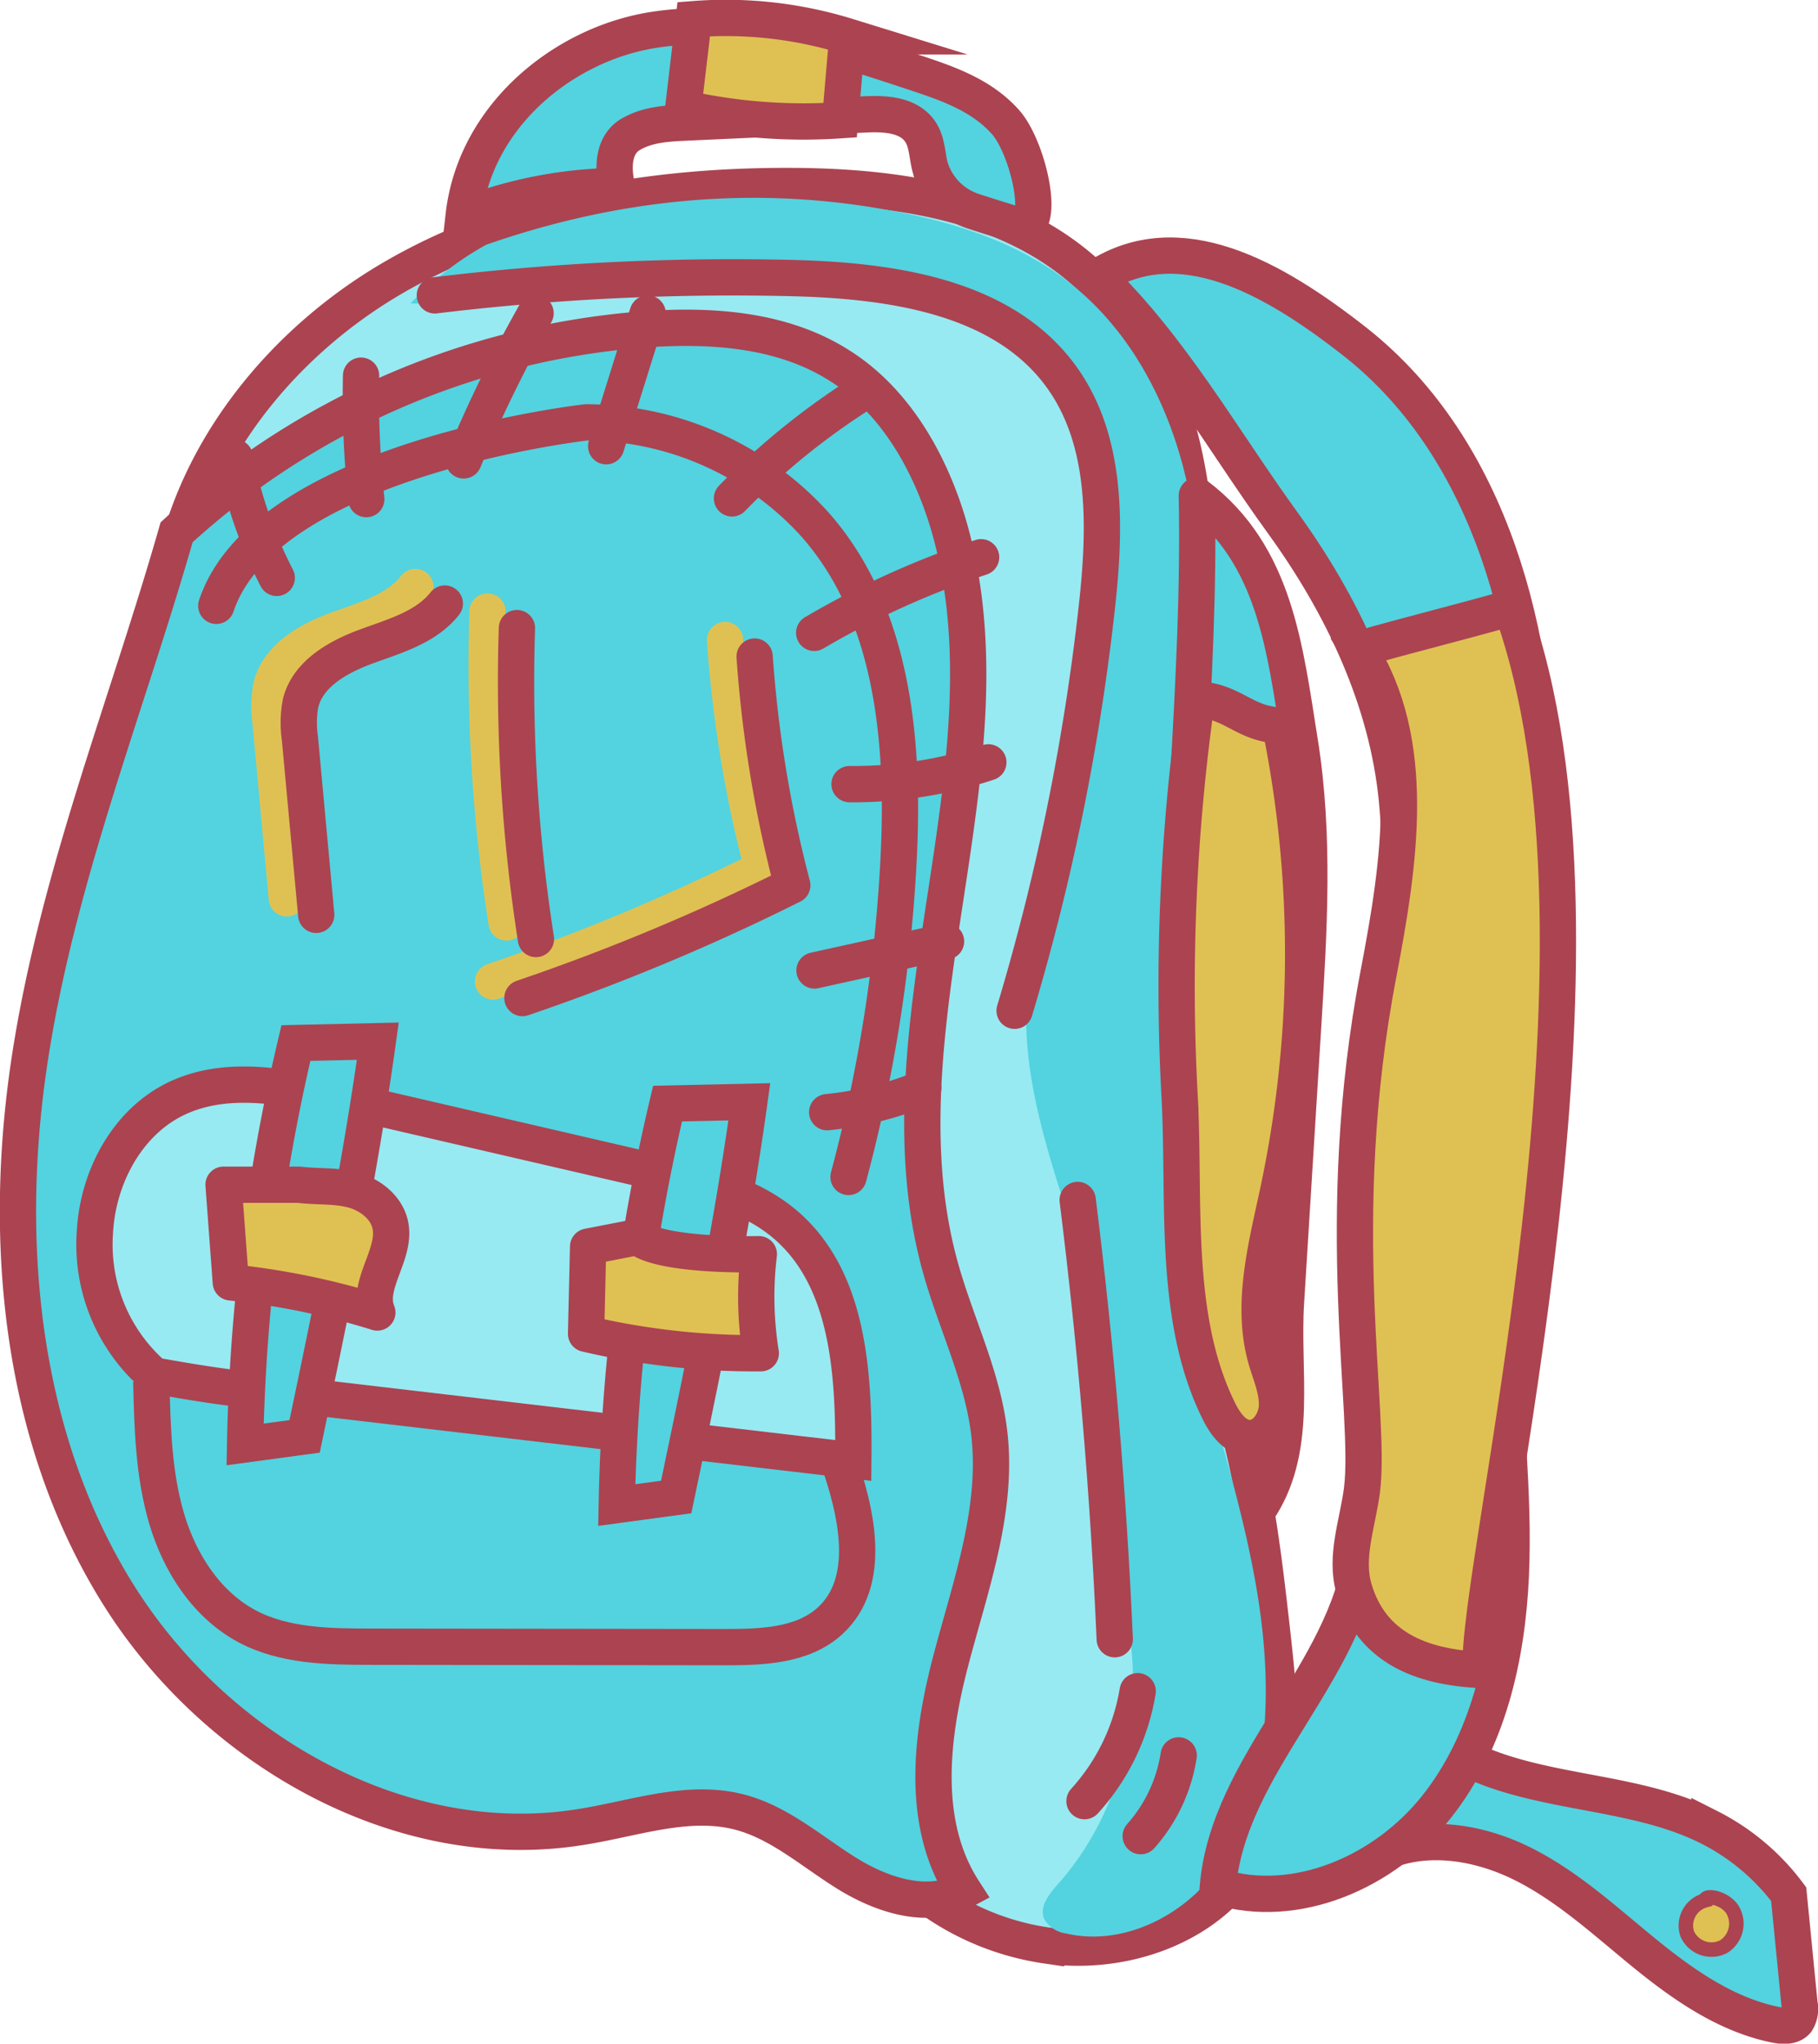 <svg xmlns="http://www.w3.org/2000/svg" viewBox="0 0 250.55 281.47"><defs><style>.cls-1,.cls-4{fill:#97eaf2;}.cls-1,.cls-10,.cls-11,.cls-2,.cls-4,.cls-5,.cls-6,.cls-7,.cls-8,.cls-9{stroke:#ac4351;}.cls-1,.cls-2,.cls-4,.cls-5,.cls-7,.cls-8{stroke-miterlimit:10;}.cls-1,.cls-10,.cls-11,.cls-12,.cls-13,.cls-2,.cls-4,.cls-6,.cls-7,.cls-8,.cls-9{stroke-width:5px;}.cls-13,.cls-2,.cls-3,.cls-6,.cls-7{fill:#52d3df;}.cls-11,.cls-12,.cls-13,.cls-4,.cls-6,.cls-7,.cls-9{stroke-linecap:round;}.cls-10,.cls-5,.cls-8,.cls-9{fill:#dfc153;}.cls-5{stroke-width:2px;}.cls-10,.cls-11,.cls-12,.cls-13,.cls-6,.cls-9{stroke-linejoin:round;}.cls-11,.cls-12{fill:none;}.cls-12,.cls-13{stroke:#dfc153;}</style></defs><g id="Layer_2" data-name="Layer 2"><g id="Layer_4" data-name="Layer 4"><g id="backpack"><path class="cls-1" d="M23.11,83.83C24.62,64.85,37.53,48,54,38.36s35.94-12.81,55-12.74c14.17.05,29.25,2.17,40,11.37,14.75,12.58,17.12,34.41,15.63,53.74s.59,47.19-.26,58.21c-1.4,18.26-2.21,26.11,2.16,35.85,5.69,12.7,7.31,26.79,8.86,40.62,1.23,11,2.2,23-4.13,32.06-5.85,8.34-17,11.91-27.09,10.47a36.41,36.41,0,0,1-24.83-15.56c-.45-6.36-4.72-11.88-9.76-15.78s-10.93-6.53-16.35-9.87c-23.14-14.25-36.45-40.17-44.86-66S35.18,107.71,23.11,83.83Z"/><path class="cls-2" d="M24.34,73.31A107.28,107.28,0,0,1,88.87,45.36c9.18-.66,18.9,0,26.7,4.91C123.18,55,128,63.33,130.62,71.94c9.91,33.07-10.28,69.44-1,102.69,2.14,7.65,5.8,14.92,6.72,22.8,1.24,10.7-2.69,21.22-5.4,31.65s-4,22.27,1.86,31.33c-5,2.67-11.29.59-16.13-2.42s-9.26-7-14.78-8.42c-7-1.82-14.32.84-21.47,2-25,4.22-50.72-10.51-64.14-32s-16-48.37-12.22-73.43S17.45,97.37,24.34,73.31Z"/><path class="cls-2" d="M20.85,190.24c.15,6.36.31,12.8,2.11,18.9S28.45,221,34.07,224c5.15,2.72,11.23,2.79,17,2.8l48.87.06c5.09,0,10.68-.18,14.44-3.61,5.93-5.41,3.7-15.06,1-22.63l-.29.18"/><path class="cls-3" d="M67,33.71a43,43,0,0,0-10.43,8.08c10.65.36,21.22-1.59,31.75-3.21s21.28-2.92,31.81-1.29,21,6.54,27.15,15.21c5.78,8.1,7.28,18.61,6.34,28.52s-4.09,19.45-6.89,29c-3.27,11.13-6.1,22.66-5.13,34.22,1,11.27,5.47,21.88,8.57,32.75s4.75,22.9.82,34.21c8.49,15.05,6.31,35.4-5.19,48.3-1.21,1.36-2.61,3.11-1.9,4.79a4.09,4.09,0,0,0,3,2c7.3,1.72,15.17-1.88,19.94-7.66s6.86-13.39,7.42-20.87c1.73-22.86-9.27-44.63-12.57-67.32-3.71-25.54,2.43-51.37,3.64-77.16.46-9.81.19-19.76-2.35-29.25s-7.48-18.55-15.13-24.72c-7.39-6-16.78-8.87-26.13-10.5C101.2,25.21,82.67,28.25,67,33.71Z"/><path class="cls-4" d="M21.24,189.45c4.67.82,9.35,1.63,14.08,2.06l82.28,9.64c.1-11.64-.49-24.87-9.32-32.45-4.9-4.2-11.44-5.78-17.72-7.24L47.1,151.4c-7.56-1.75-15.81-3.44-22.8-.09-6.8,3.26-10.82,10.86-11.22,18.39A23.86,23.86,0,0,0,21.24,189.45Z"/><path class="cls-2" d="M199.83,240.93c10.69,6.49,24.59,5.11,35.75,10.75a31.15,31.15,0,0,1,10.93,9.2L248,276a3.16,3.16,0,0,1-.39,2.35c-.66.79-1.89.72-2.91.52-6.82-1.38-12.73-5.52-18.12-9.91s-10.57-9.2-16.8-12.29-13.89-4.25-20.08-1.09C189,253.57,188.31,251.6,199.83,240.93Z"/><path class="cls-5" d="M235,261.73a3.6,3.6,0,0,0-2.46,4.65,3.66,3.66,0,0,0,5,1.73,3.74,3.74,0,0,0,1.17-5.18C237.56,261.3,235,260.93,235,261.73Z"/><path class="cls-6" d="M164.94,68.27c.54,25.59-2.81,51.18-2.27,76.77.18,9,.38,18,2.32,26.72,2.63,11.84,11.44,23.68,8.83,35.53,5.09-8.27,2.81-18.29,3.41-27.9q1.19-19,2.36-38c.81-13.06,1.62-26.25-.45-39.18S175.76,76.46,164.94,68.27Z"/><path class="cls-2" d="M151.28,38.14c10.1,9.71,17.25,22.49,25.47,33.83s14.48,24.45,15.79,38.39c2.36,25-3.47,93.72-4.78,103.48-2.25,16.71-18.46,29.2-19.92,46,10.86,3.35,23.08-2.07,30.15-11s9.73-20.58,10.23-31.93-1-22.7-1.14-34.06c-.36-23.83,4.92-47.46,4.94-71.29s-6.44-49.53-25.1-64.35C175.22,38,162.46,31,151.28,38.14Z"/><path class="cls-7" d="M140.05,31c4.44,1.64,1.83-10.46-1.47-14.18s-8-5.33-12.47-6.81C114.27,6.08,102,2.14,89.77,4.17S65.45,16,63.9,29.72A60,60,0,0,1,85,25.62c-.62-2.84-.38-5.77,1.92-7.12s5-1.5,7.59-1.62l24.87-1.13c2.88-.13,6.36.1,7.76,2.93.66,1.34.66,2.95,1.06,4.4a9.21,9.21,0,0,0,6.11,6.07C137.07,30.06,139.17,30.65,140.05,31Z"/><path class="cls-7" d="M103.27,151.75,92,152A260.63,260.63,0,0,0,85,207.29l8.19-1.11C97,188,100.76,169.89,103.27,151.75Z"/><path class="cls-7" d="M52.07,143.4l-11.29.26a260.63,260.63,0,0,0-7,55.28l8.2-1.11C45.79,179.69,49.55,161.54,52.07,143.4Z"/><path class="cls-8" d="M164.94,96.33c5,.2,6.5,3.39,11.48,3.59a157.15,157.15,0,0,1-.24,64c-1.64,7.72-3.86,15.77-1.67,23.35.61,2.09,1.55,4.16,1.48,6.34s-1.66,4.53-3.84,4.45c-1.93-.07-3.27-1.91-4.13-3.64-6.34-12.68-4.73-28.51-5.41-42.67A281.65,281.65,0,0,1,164.94,96.33Z"/><path class="cls-8" d="M95.61,2.64,94.16,14.89a75.5,75.5,0,0,0,21.62,1.67l1-11.56A56.79,56.79,0,0,0,95.61,2.64Z"/><path class="cls-8" d="M208.28,83.69c-7.25,2.07-13.75,3.64-21,5.71C195.52,102.21,192.85,119,190,134c-6.61,34.29-.91,60.73-2.31,71.32-.6,4.53-2.37,9.14-1.08,13.52,2.36,8,9.15,10.79,17.46,11.16C203.31,215.69,225.19,130.44,208.28,83.69Z"/><path class="cls-9" d="M41.19,163.17l-10.38,0,1,13.45A103,103,0,0,1,52,180.77c-1.56-3.82,2.61-7.94,1.8-12-.48-2.41-2.7-4.18-5.07-4.85S43.81,163.49,41.19,163.17Z"/><path class="cls-10" d="M87.93,170.36l-6.88,1.34-.28,12a101.62,101.62,0,0,0,24.08,2.68,48.7,48.7,0,0,1-.27-13.64C97.24,172.86,89.89,172.18,87.93,170.36Z"/><path class="cls-11" d="M32.38,63a62.11,62.11,0,0,0,5.76,16.59"/><path class="cls-11" d="M49.76,51.74a133.43,133.43,0,0,0,.72,17"/><path class="cls-11" d="M73.81,43.14A186.17,186.17,0,0,0,63.9,63.41"/><path class="cls-11" d="M89.26,43.18,83.54,61.46"/><path class="cls-11" d="M100.88,68.64a99.41,99.41,0,0,1,18.51-14.89"/><path class="cls-11" d="M112.21,87.16a119.71,119.71,0,0,1,23-10.41"/><path class="cls-11" d="M117.08,108a59.39,59.39,0,0,0,19.13-3"/><path class="cls-11" d="M112.25,133.66l18.13-4"/><path class="cls-11" d="M114,153.18a47,47,0,0,0,13.24-3.31"/><path class="cls-11" d="M29.81,83.44c6.77-20.31,51-25.27,51-25.27A42.83,42.83,0,0,1,112,71.89c11,12.1,12.67,29.93,11.85,46.26a210.15,210.15,0,0,1-6.91,43.95"/><path class="cls-11" d="M59.93,40.68a340.34,340.34,0,0,1,48.92-2.39c13.76.32,29.29,2.43,37.39,13.55,6.5,8.92,6.13,21,4.9,32a313,313,0,0,1-11.31,55.37"/><path class="cls-11" d="M153.63,225.77q-1.33-30.33-5.11-60.5"/><path class="cls-6" d="M149.46,248.07a29.62,29.62,0,0,0,7.33-15.14"/><path class="cls-6" d="M157.21,252.89a21.64,21.64,0,0,0,5.23-11.12"/><path class="cls-12" d="M57.25,80.85c-2.57,3.26-6.87,4.46-10.77,5.88s-8.06,3.75-9.09,7.77a14.58,14.58,0,0,0-.11,4.89l2.25,24.34"/><path class="cls-13" d="M67.19,84.23a229.86,229.86,0,0,0,2.62,42.82"/><path class="cls-12" d="M99.92,88.15a170.59,170.59,0,0,0,5.19,31.5,296.93,296.93,0,0,1-37.17,15.53"/><path class="cls-11" d="M61.3,83.13c-2.57,3.26-6.87,4.46-10.77,5.89s-8.06,3.74-9.09,7.76a14.64,14.64,0,0,0-.11,4.9L43.58,126"/><path class="cls-6" d="M71.24,86.51a229.86,229.86,0,0,0,2.62,42.82"/><path class="cls-11" d="M104,90.43a170.59,170.59,0,0,0,5.19,31.5A297.56,297.56,0,0,1,72,137.46"/></g></g></g></svg>